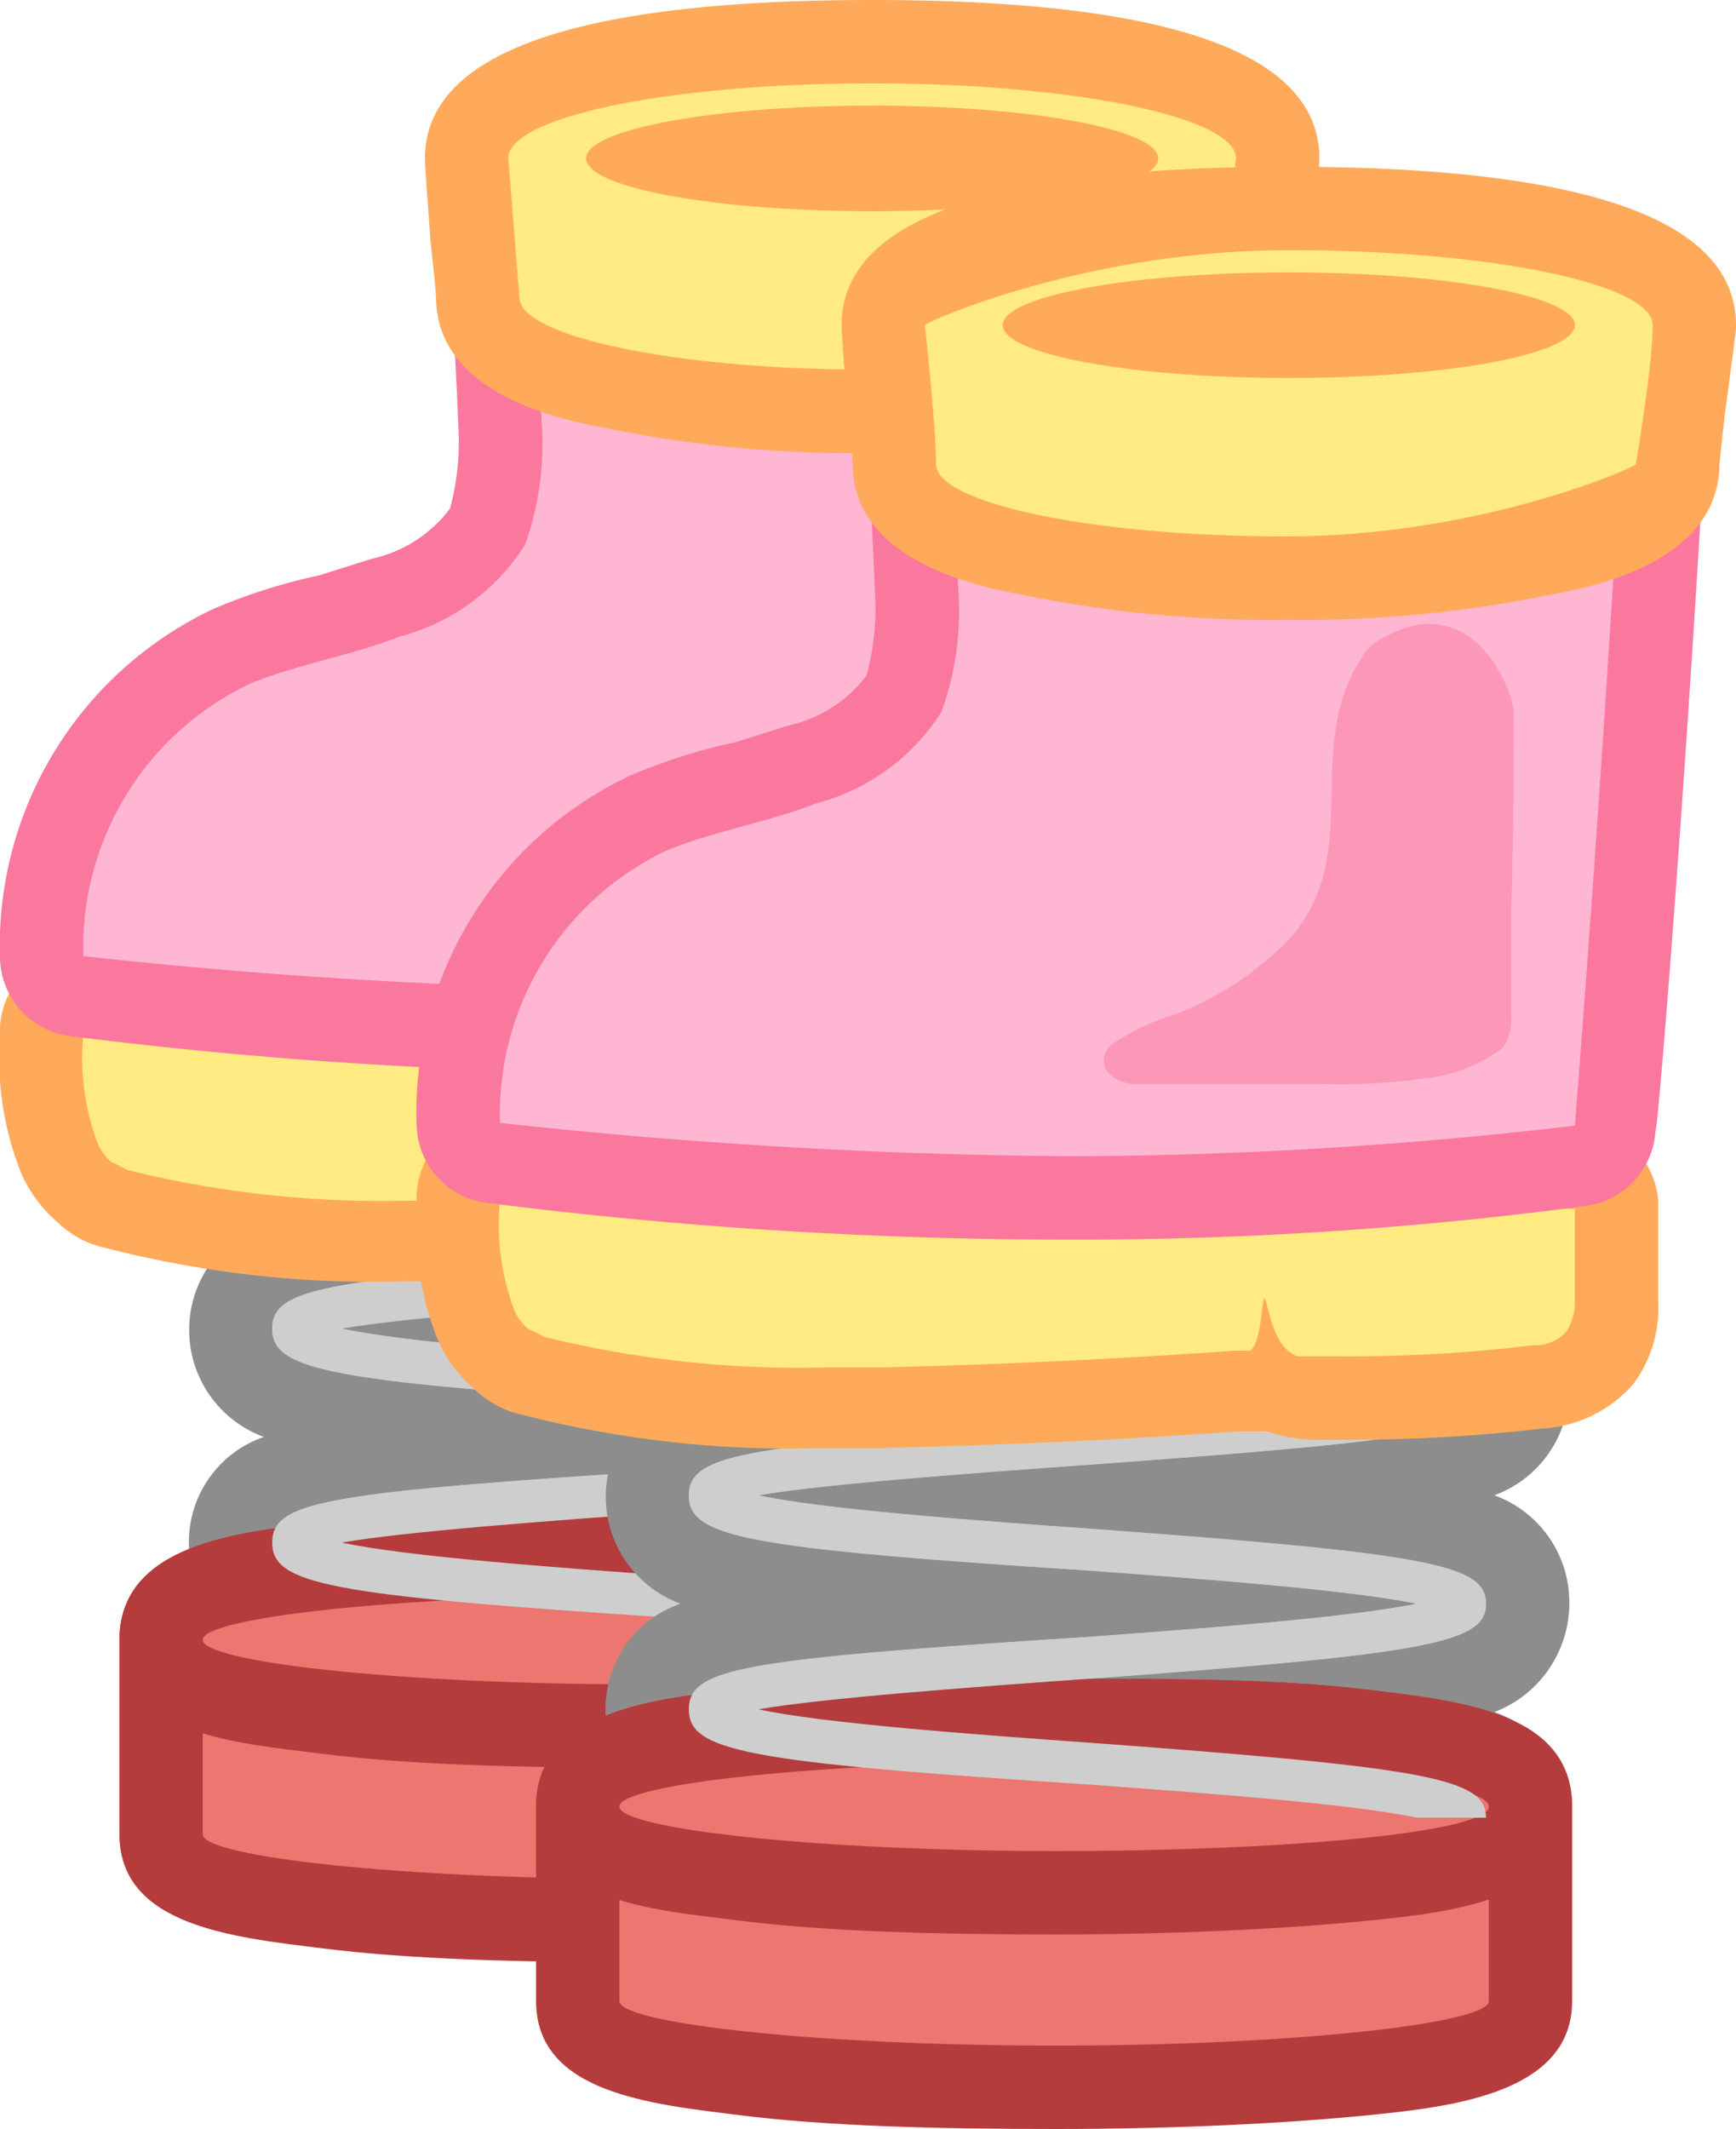 <svg xmlns="http://www.w3.org/2000/svg" viewBox="0 0 62.5 76.6"><g id="Layer_2" data-name="Layer 2"><g id="Layer_1-2" data-name="Layer 1"><path d="M35.8,61l-.8-.2c-2.5-.5-7.4-.8-11-1.1-12.4-.8-15.7-1.1-15.7-4.2s2.5-3.1,11.1-3.8C10.8,51,8.3,50.5,8.3,47.8s2.5-3.1,11.1-3.8c-8.6-.7-11.1-1.2-11.1-3.9S11.6,36.8,24,36c4-.3,9.5-.7,11.7-1.2h2.8A1.5,1.5,0,0,1,40,36.3c0,2.6-2.5,3.2-11.1,3.8C37.5,40.8,40,41.3,40,44s-2.5,3.2-11.2,3.8C37.5,48.5,40,49,40,51.7s-2.5,3.2-11.2,3.9c8.7.6,11.2,1.2,11.2,3.8h0A1.5,1.5,0,0,1,38.5,61Z" style="fill:#cecece"/><path d="M38.5,36.3c0,1.4-2,1.8-14.3,2.7-4.2.3-9.6.6-11.9,1.1,2.3.5,7.7.9,11.9,1.2,12.3.9,14.3,1.2,14.3,2.7s-2,1.8-14.3,2.7c-4.2.3-9.6.7-11.9,1.1,2.3.5,7.7.9,11.9,1.2,12.3.9,14.3,1.3,14.3,2.7s-2,1.8-14.3,2.7c-4.2.3-9.6.7-11.9,1.1,2.3.5,7.7.9,11.9,1.2,12.3.9,14.3,1.3,14.3,2.7H36c-2.3-.5-7.8-.9-11.9-1.2C11.8,57.4,9.8,57,9.8,55.5s2-1.8,14.3-2.6c4.1-.3,9.5-.7,11.9-1.2-2.4-.5-7.8-.9-11.9-1.2-12.3-.8-14.3-1.2-14.3-2.7s2-1.8,14.3-2.6c4.1-.3,9.5-.7,11.9-1.2-2.4-.5-7.8-.9-11.9-1.2C11.8,42,9.8,41.6,9.8,40.1s2-1.8,14.3-2.6c4.1-.3,9.5-.7,11.9-1.2h2.5m0-3H35.4c-2.2.5-7.6.9-11.5,1.2-6,.4-9.9.7-12.1,1.1s-5,1-5,4.5A4,4,0,0,0,9.5,44a4.1,4.1,0,0,0,0,7.7,4,4,0,0,0-2.7,3.8c0,3.6,3.7,4.3,5,4.6s6.1.7,12.1,1.1c3.5.3,8.2.6,10.7,1a2.4,2.4,0,0,0,1.2.3h2.7a3.1,3.1,0,0,0,3-2.9v-.2a4,4,0,0,0-2.7-3.8,4.2,4.2,0,0,0,2.7-3.9,4.1,4.1,0,0,0-2.7-3.9,4.1,4.1,0,0,0,0-7.7,4.1,4.1,0,0,0,2.7-3.8,3,3,0,0,0-3-3Zm0,6Z" style="fill:#8d8d8d"/><path d="M23,69.1c-17.2,0-17.2-2-17.2-3.1V59c0-1.2,0-3.1,17.2-3.1S40.1,57.8,40.1,59v7C40.1,67.1,40.1,69.1,23,69.1Z" style="fill:#ec7670"/><path d="M23,57.4c8.6,0,15.6.7,15.6,1.6v7c0,.8-7,1.6-15.6,1.6S7.3,66.8,7.3,66V59c0-.9,7.1-1.6,15.7-1.6m0-3c-4.3,0-8.3.1-11.4.4s-7.3.8-7.3,4.2v7c0,3.3,4.1,3.7,7.3,4.1s7.1.5,11.4.5,8.3-.2,11.3-.5,7.3-.8,7.3-4.1V59c0-3.4-4-3.8-7.3-4.2s-7-.4-11.3-.4Z" style="fill:#b53c3c"/><path d="M23,62.1c-17.2,0-17.2-2-17.2-3.1s0-3.1,17.2-3.1S40.1,57.8,40.1,59,40.1,62.1,23,62.1Z" style="fill:#ec7670"/><path d="M23,57.4c8.6,0,15.6.7,15.6,1.6s-7,1.6-15.6,1.6S7.3,59.8,7.3,59s7.1-1.6,15.7-1.6m0-3c-4.3,0-8.3.1-11.4.4s-7.3.8-7.3,4.2,4.1,3.7,7.3,4.1,7.1.5,11.4.5,8.3-.2,11.3-.5,7.3-.8,7.3-4.1-4-3.8-7.3-4.2-7-.4-11.3-.4Z" style="fill:#b53c3c"/><path d="M9.8,47.8c0-1.4,2-1.8,14.3-2.6,4.1-.3,9.5-.7,11.9-1.2-2.4-.5-7.8-.9-11.9-1.2C11.8,42,9.8,41.6,9.8,40.1s2-1.8,14.3-2.6c4.1-.3,9.5-.7,11.9-1.2h2.5c0,1.4-2,1.8-14.3,2.7-4.2.3-9.6.6-11.9,1.1,2.3.5,7.7.9,11.9,1.2,12.3.9,14.3,1.2,14.3,2.7s-2,1.8-14.3,2.7c-4.2.3-9.6.7-11.9,1.1,2.3.5,7.7.9,11.9,1.2,12.3.9,14.3,1.3,14.3,2.7s-2,1.8-14.3,2.7c-4.2.3-9.6.7-11.9,1.1,2.3.5,7.7.9,11.9,1.2,12.3.9,14.3,1.3,14.3,2.7H36c-2.3-.5-7.8-.9-11.9-1.2C11.8,57.4,9.8,57,9.8,55.5s2-1.8,14.3-2.6c4.1-.3,9.5-.7,11.9-1.2-2.4-.5-7.8-.9-11.9-1.2C11.8,49.7,9.8,49.3,9.8,47.8Z" style="fill:#cecece"/><path d="M14.7,44.7A35.7,35.7,0,0,1,4.2,43.5,2.7,2.7,0,0,1,3,42.9a2.8,2.8,0,0,1-.8-1.1,9.5,9.5,0,0,1-.7-4.5h0A1.5,1.5,0,0,1,3,35.7H26.5l15.2.3a1.5,1.5,0,0,1,1.5,1.5v3.3a3.2,3.2,0,0,1-.6,2.1,2.9,2.9,0,0,1-2.3,1,55.3,55.3,0,0,1-7.1.4h-.6a4.4,4.4,0,0,1-1.5-.2l-.4-.3a2.1,2.1,0,0,1-1.2.3c-4.2.3-8.6.5-12.8.6Z" style="fill:#ffeb81"/><path d="M26.5,37.2l15.2.3v3.3a2,2,0,0,1-.3,1.1,1.5,1.5,0,0,1-1.2.5,54.8,54.8,0,0,1-7,.4H31.7c-.7-.3-.9-1.1-1.1-1.9s-.1,1.4-.6,1.7h-.6c-4.2.3-8.5.5-12.7.6h-2A38.2,38.2,0,0,1,4.6,42.1L4,41.8a1.8,1.8,0,0,1-.5-.7A8.8,8.8,0,0,1,3,37.2H26.5m0-3H3a2.9,2.9,0,0,0-3,3H0a11.2,11.2,0,0,0,.8,5.1,5,5,0,0,0,1.3,1.7,3.5,3.5,0,0,0,1.7.9,38.7,38.7,0,0,0,10.9,1.2h2c4.3-.1,8.7-.3,12.9-.6h1a5.6,5.6,0,0,0,2,.3h.6a59.5,59.5,0,0,0,7.3-.4,4.7,4.7,0,0,0,3.3-1.6,4.6,4.6,0,0,0,.9-3V37.5a2.9,2.9,0,0,0-3-3l-15.1-.3Z" style="fill:#ffaa5a"/><path d="M23.5,37.1A164.3,164.3,0,0,1,2.8,35.8a1.4,1.4,0,0,1-1.3-1.3A11.6,11.6,0,0,1,8.4,23.3a14.5,14.5,0,0,1,3.5-1.2l2-.6c1.9-.6,3.1-1.5,3.6-2.6a8.8,8.8,0,0,0,.5-3.7q-.2-2.5-.3-5.7a1.5,1.5,0,0,1,.8-1.4,1,1,0,0,1,.7-.2l.9.3c.9.6,5,1.6,11.2,1.6s10.3-1,11.2-1.6l.9-.3a.8.8,0,0,1,.7.2,1.2,1.2,0,0,1,.8,1.4c-.7,12.5-1.7,25-1.8,25.1A1.5,1.5,0,0,1,41.8,36,153.8,153.8,0,0,1,23.5,37.1Z" style="fill:#feb6d2"/><path d="M43.4,9.4c-.7,12.6-1.7,25.1-1.7,25.1a157.4,157.4,0,0,1-18.2,1.1A199.6,199.6,0,0,1,3,34.4a10.5,10.5,0,0,1,6-9.8c1.7-.7,3.6-1,5.4-1.7a7.6,7.6,0,0,0,4.5-3.3,10.7,10.7,0,0,0,.6-4.4l-.3-5.8c1.5,1.1,6.4,1.9,12.1,1.9s10.6-.8,12.1-1.9m-24.2-3a3.2,3.2,0,0,0-1.4.3,3,3,0,0,0-1.6,2.9q.2,3.2.3,5.7a9.2,9.2,0,0,1-.3,3,4.8,4.8,0,0,1-2.8,1.8l-1.9.6a20.7,20.7,0,0,0-3.8,1.2A13.4,13.4,0,0,0,0,34.5a2.9,2.9,0,0,0,2.7,2.8,165.9,165.9,0,0,0,20.8,1.3A138,138,0,0,0,42,37.4a2.9,2.9,0,0,0,2.6-2.7c.1-.1,1.1-12.6,1.8-25.1a3.1,3.1,0,0,0-1.5-2.9,4,4,0,0,0-1.5-.3,3.4,3.4,0,0,0-1.7.5c-.7.5-4.2,1.4-10.4,1.4s-9.7-1-10.4-1.4a3.4,3.4,0,0,0-1.7-.5Zm24.2,6Z" style="fill:#fa789e"/><path d="M39.4,30.6a1.7,1.7,0,0,1-.3,1.1,5.6,5.6,0,0,1-2.8,1.1,22.3,22.3,0,0,1-3.7.2H25.7c-1-.2-1.2-.9-.7-1.4a8.2,8.2,0,0,1,2.3-1.1,11.4,11.4,0,0,0,4.2-2.8c2.6-3.1.4-6.7,2.5-10a1.8,1.8,0,0,1,.9-.8c3.1-1.7,4.6,1.9,4.6,2.8s0,4.7-.1,7Z" style="fill:#fc97b8"/><path d="M31.3,14.7c-4.2,0-14.1-.3-14.1-4L17,8.6l-.2-2.9c0-3.8,10.2-4.2,14.6-4.2S46,1.9,46,5.7l-.3,3a14.2,14.2,0,0,0-.3,2.1C45.2,14.4,35.5,14.7,31.3,14.7Z" style="fill:#ffeb81"/><path d="M31.4,3c7.2,0,13.1,1.2,13.1,2.7l-.6,5c0,1.4-5.6,2.6-12.6,2.6s-12.6-1.2-12.6-2.6l-.4-5C18.3,4.2,24.1,3,31.4,3m0-3C20.7,0,15.3,1.9,15.3,5.7c0,.2,0,.2.2,3,.1.9.2,1.8.2,2.1.1,3.4,4.5,4.3,6.1,4.6a44.4,44.4,0,0,0,9.5.9,43.8,43.8,0,0,0,9.5-.9c1.7-.3,5.9-1.2,6.1-4.5,0-.3.1-1.1.2-2,.4-3,.4-3,.4-3.2C47.5,1.9,42.1,0,31.4,0Z" style="fill:#ffaa5a"/><ellipse cx="31.4" cy="5.7" rx="10.3" ry="1.9" style="fill:#ffaa5a"/><path d="M50.8,67l-.8-.2c-2.5-.5-7.4-.8-11-1.1-12.4-.8-15.7-1.1-15.7-4.2s2.5-3.1,11.1-3.8c-8.6-.7-11.1-1.2-11.1-3.9s2.5-3.1,11.1-3.8c-8.6-.7-11.1-1.2-11.1-3.9S26.6,42.8,39,42c4-.3,9.5-.7,11.7-1.2h2.8A1.5,1.5,0,0,1,55,42.3c0,2.6-2.5,3.2-11.1,3.8C52.5,46.8,55,47.3,55,50s-2.5,3.2-11.2,3.8C52.5,54.5,55,55,55,57.7s-2.5,3.2-11.2,3.9c8.7.6,11.2,1.2,11.2,3.8h0A1.5,1.5,0,0,1,53.5,67Z" style="fill:#cecece"/><path d="M53.5,42.3c0,1.4-2,1.8-14.3,2.7-4.2.3-9.6.6-11.9,1.1,2.3.5,7.7.9,11.9,1.2,12.3.9,14.3,1.2,14.3,2.7s-2,1.8-14.3,2.7c-4.2.3-9.6.7-11.9,1.1,2.3.5,7.7.9,11.9,1.2,12.3.9,14.3,1.3,14.3,2.7s-2,1.8-14.3,2.7c-4.2.3-9.6.7-11.9,1.1,2.3.5,7.7.9,11.9,1.2,12.3.9,14.3,1.3,14.3,2.7H51c-2.3-.5-7.8-.9-11.9-1.2-12.3-.8-14.3-1.2-14.3-2.7s2-1.8,14.3-2.6c4.1-.3,9.5-.7,11.9-1.2-2.4-.5-7.8-.9-11.9-1.2-12.3-.8-14.3-1.2-14.3-2.7s2-1.8,14.3-2.6c4.1-.3,9.5-.7,11.9-1.2-2.4-.5-7.8-.9-11.9-1.2-12.3-.8-14.3-1.2-14.3-2.7s2-1.8,14.3-2.6c4.1-.3,9.5-.7,11.9-1.2h2.5m0-3H50.4c-2.2.5-7.6.9-11.5,1.2-6,.4-9.9.7-12.1,1.1s-5,1-5,4.5A4,4,0,0,0,24.5,50a4.1,4.1,0,0,0,0,7.7,4,4,0,0,0-2.7,3.8c0,3.6,3.7,4.3,5,4.6s6.1.7,12.1,1.1c3.5.3,8.2.6,10.7,1a2.4,2.4,0,0,0,1.2.3h2.7a3.1,3.1,0,0,0,3-2.9v-.2a4,4,0,0,0-2.7-3.8,4.2,4.2,0,0,0,2.7-3.9,4.1,4.1,0,0,0-2.7-3.9,4.1,4.1,0,0,0,0-7.7,4.1,4.1,0,0,0,2.7-3.8,3,3,0,0,0-3-3Zm0,6Z" style="fill:#8d8d8d"/><path d="M38,75.1c-17.2,0-17.2-2-17.2-3.1V65c0-1.2,0-3.1,17.2-3.1S55.1,63.8,55.1,65v7C55.1,73.1,55.1,75.1,38,75.1Z" style="fill:#ec7670"/><path d="M38,63.4c8.6,0,15.6.7,15.6,1.6v7c0,.8-7,1.6-15.6,1.6S22.3,72.8,22.3,72V65c0-.9,7.1-1.6,15.7-1.6m0-3c-4.3,0-8.3.1-11.4.4s-7.3.8-7.3,4.2v7c0,3.3,4.1,3.7,7.3,4.1s7.1.5,11.4.5,8.3-.2,11.3-.5,7.3-.8,7.3-4.1V65c0-3.4-4-3.8-7.3-4.2s-7-.4-11.3-.4Z" style="fill:#b53c3c"/><path d="M38,68.1c-17.2,0-17.2-2-17.2-3.1s0-3.1,17.2-3.1S55.1,63.8,55.1,65,55.1,68.1,38,68.1Z" style="fill:#ec7670"/><path d="M38,63.4c8.6,0,15.6.7,15.6,1.6s-7,1.6-15.6,1.6S22.3,65.8,22.3,65s7.1-1.6,15.7-1.6m0-3c-4.3,0-8.3.1-11.4.4s-7.3.8-7.3,4.2,4.1,3.7,7.3,4.1,7.1.5,11.4.5,8.3-.2,11.3-.5,7.3-.8,7.3-4.1-4-3.8-7.3-4.2-7-.4-11.3-.4Z" style="fill:#b53c3c"/><path d="M24.8,53.8c0-1.4,2-1.8,14.3-2.6,4.1-.3,9.5-.7,11.9-1.2-2.4-.5-7.8-.9-11.9-1.2-12.3-.8-14.3-1.2-14.3-2.7s2-1.8,14.3-2.6c4.1-.3,9.5-.7,11.9-1.2h2.5c0,1.4-2,1.8-14.3,2.7-4.2.3-9.6.6-11.9,1.1,2.3.5,7.7.9,11.9,1.2,12.3.9,14.3,1.2,14.3,2.7s-2,1.8-14.3,2.7c-4.2.3-9.6.7-11.9,1.1,2.3.5,7.7.9,11.9,1.2,12.3.9,14.3,1.3,14.3,2.7s-2,1.8-14.3,2.7c-4.2.3-9.6.7-11.9,1.1,2.3.5,7.7.9,11.9,1.2,12.3.9,14.3,1.3,14.3,2.7H51c-2.3-.5-7.8-.9-11.9-1.2-12.3-.8-14.3-1.2-14.3-2.7s2-1.8,14.3-2.6c4.1-.3,9.5-.7,11.9-1.2-2.4-.5-7.8-.9-11.9-1.2C26.8,55.7,24.8,55.3,24.8,53.8Z" style="fill:#cecece"/><path d="M29.7,50.7a35.7,35.7,0,0,1-10.5-1.2,2.7,2.7,0,0,1-1.2-.6,2.8,2.8,0,0,1-.8-1.1,9.5,9.5,0,0,1-.7-4.5h0A1.5,1.5,0,0,1,18,41.7H41.5l15.2.3a1.5,1.5,0,0,1,1.5,1.5v3.3a3.2,3.2,0,0,1-.6,2.1,2.9,2.9,0,0,1-2.3,1,55.3,55.3,0,0,1-7.1.4h-.6a4.4,4.4,0,0,1-1.5-.2l-.4-.3a2.1,2.1,0,0,1-1.2.3c-4.2.3-8.6.5-12.8.6Z" style="fill:#ffeb81"/><path d="M41.5,43.2l15.2.3v3.3a2,2,0,0,1-.3,1.1,1.5,1.5,0,0,1-1.2.5,54.8,54.8,0,0,1-7,.4H46.7c-.7-.3-.9-1.1-1.1-1.9s-.1,1.4-.6,1.7h-.6c-4.2.3-8.5.5-12.7.6h-2a38.2,38.2,0,0,1-10.1-1.1l-.6-.3a1.8,1.8,0,0,1-.5-.7,8.8,8.8,0,0,1-.5-3.9H41.5m0-3H18a2.9,2.9,0,0,0-3,3h0a11.2,11.2,0,0,0,.8,5.1,5,5,0,0,0,1.3,1.7,3.5,3.5,0,0,0,1.7.9,38.7,38.7,0,0,0,10.9,1.2h2c4.3-.1,8.7-.3,12.9-.6h1a5.6,5.6,0,0,0,2,.3h.6a59.5,59.5,0,0,0,7.3-.4,4.7,4.7,0,0,0,3.3-1.6,4.6,4.6,0,0,0,.9-3V43.5a2.9,2.9,0,0,0-3-3l-15.1-.3Z" style="fill:#ffaa5a"/><path d="M38.5,43.1a164.3,164.3,0,0,1-20.7-1.3,1.4,1.4,0,0,1-1.3-1.3,11.6,11.6,0,0,1,6.9-11.2,14.5,14.5,0,0,1,3.5-1.2l2-.6c1.9-.6,3.1-1.5,3.6-2.6a8.8,8.8,0,0,0,.5-3.7q-.2-2.6-.3-5.7a1.5,1.5,0,0,1,.8-1.4,1,1,0,0,1,.7-.2l.9.3c.9.6,5,1.6,11.2,1.6s10.3-1,11.2-1.6l.9-.3a.8.8,0,0,1,.7.2,1.2,1.2,0,0,1,.8,1.4c-.7,12.5-1.7,25-1.8,25.1A1.5,1.5,0,0,1,56.8,42,153.8,153.8,0,0,1,38.5,43.1Z" style="fill:#feb6d2"/><path d="M58.4,15.4c-.7,12.6-1.7,25.1-1.7,25.1a157.4,157.4,0,0,1-18.2,1.1A199.6,199.6,0,0,1,18,40.4a10.5,10.5,0,0,1,6-9.8c1.7-.7,3.6-1,5.4-1.7a7.6,7.6,0,0,0,4.5-3.3,10.7,10.7,0,0,0,.6-4.4l-.3-5.8c1.5,1.1,6.4,1.9,12.1,1.9s10.6-.8,12.1-1.9m-24.2-3a3.2,3.2,0,0,0-1.4.3,3,3,0,0,0-1.6,2.9q.2,3.2.3,5.7a9.2,9.2,0,0,1-.3,3,4.8,4.8,0,0,1-2.8,1.8l-1.9.6a20.7,20.7,0,0,0-3.8,1.2A13.4,13.4,0,0,0,15,40.5a2.9,2.9,0,0,0,2.7,2.8,165.9,165.9,0,0,0,20.8,1.3A138,138,0,0,0,57,43.4a2.9,2.9,0,0,0,2.6-2.7c.1-.1,1.1-12.6,1.8-25.1a3.1,3.1,0,0,0-1.5-2.9l-1.5-.3a3.4,3.4,0,0,0-1.7.5c-.7.5-4.2,1.4-10.4,1.4s-9.7-1-10.4-1.4a3.4,3.4,0,0,0-1.7-.5Zm24.2,6Z" style="fill:#fa789e"/><path d="M54.4,36.6a1.7,1.7,0,0,1-.3,1.1,5.6,5.6,0,0,1-2.8,1.1,22.3,22.3,0,0,1-3.7.2H40.7c-1-.2-1.2-.9-.7-1.4a8.2,8.2,0,0,1,2.3-1.1,11.4,11.4,0,0,0,4.2-2.8c2.6-3.1.4-6.7,2.5-10a1.8,1.8,0,0,1,.9-.8c3.1-1.7,4.6,1.9,4.6,2.8s0,4.7-.1,7Z" style="fill:#fc97b8"/><path d="M46.3,20.7c-4.2,0-14.1-.3-14.1-4L32,14.6c-.2-2.8-.2-2.8-.2-2.9,0-3.8,10.2-4.2,14.6-4.2S61,7.9,61,11.7c0,.1,0,.1-.3,3a14.2,14.2,0,0,0-.3,2.1C60.2,20.4,50.5,20.7,46.3,20.7Z" style="fill:#ffeb81"/><path d="M46.4,9c7.2,0,13.1,1.2,13.1,2.7s-.6,4.9-.6,5-5.6,2.6-12.6,2.6-12.6-1.2-12.6-2.6-.4-4.9-.4-5S39.1,9,46.4,9m0-3C35.7,6,30.3,7.9,30.3,11.7c0,.2,0,.2.2,3,.1.9.2,1.8.2,2.1.1,3.4,4.5,4.3,6.1,4.6a44.4,44.4,0,0,0,9.5.9,43.8,43.8,0,0,0,9.5-.9c1.7-.3,5.9-1.2,6.1-4.5,0-.3.1-1.1.2-2,.4-3,.4-3,.4-3.2C62.5,7.9,57.1,6,46.4,6Z" style="fill:#ffaa5a"/><ellipse cx="46.4" cy="11.7" rx="10.3" ry="1.9" style="fill:#ffaa5a"/></g></g></svg>